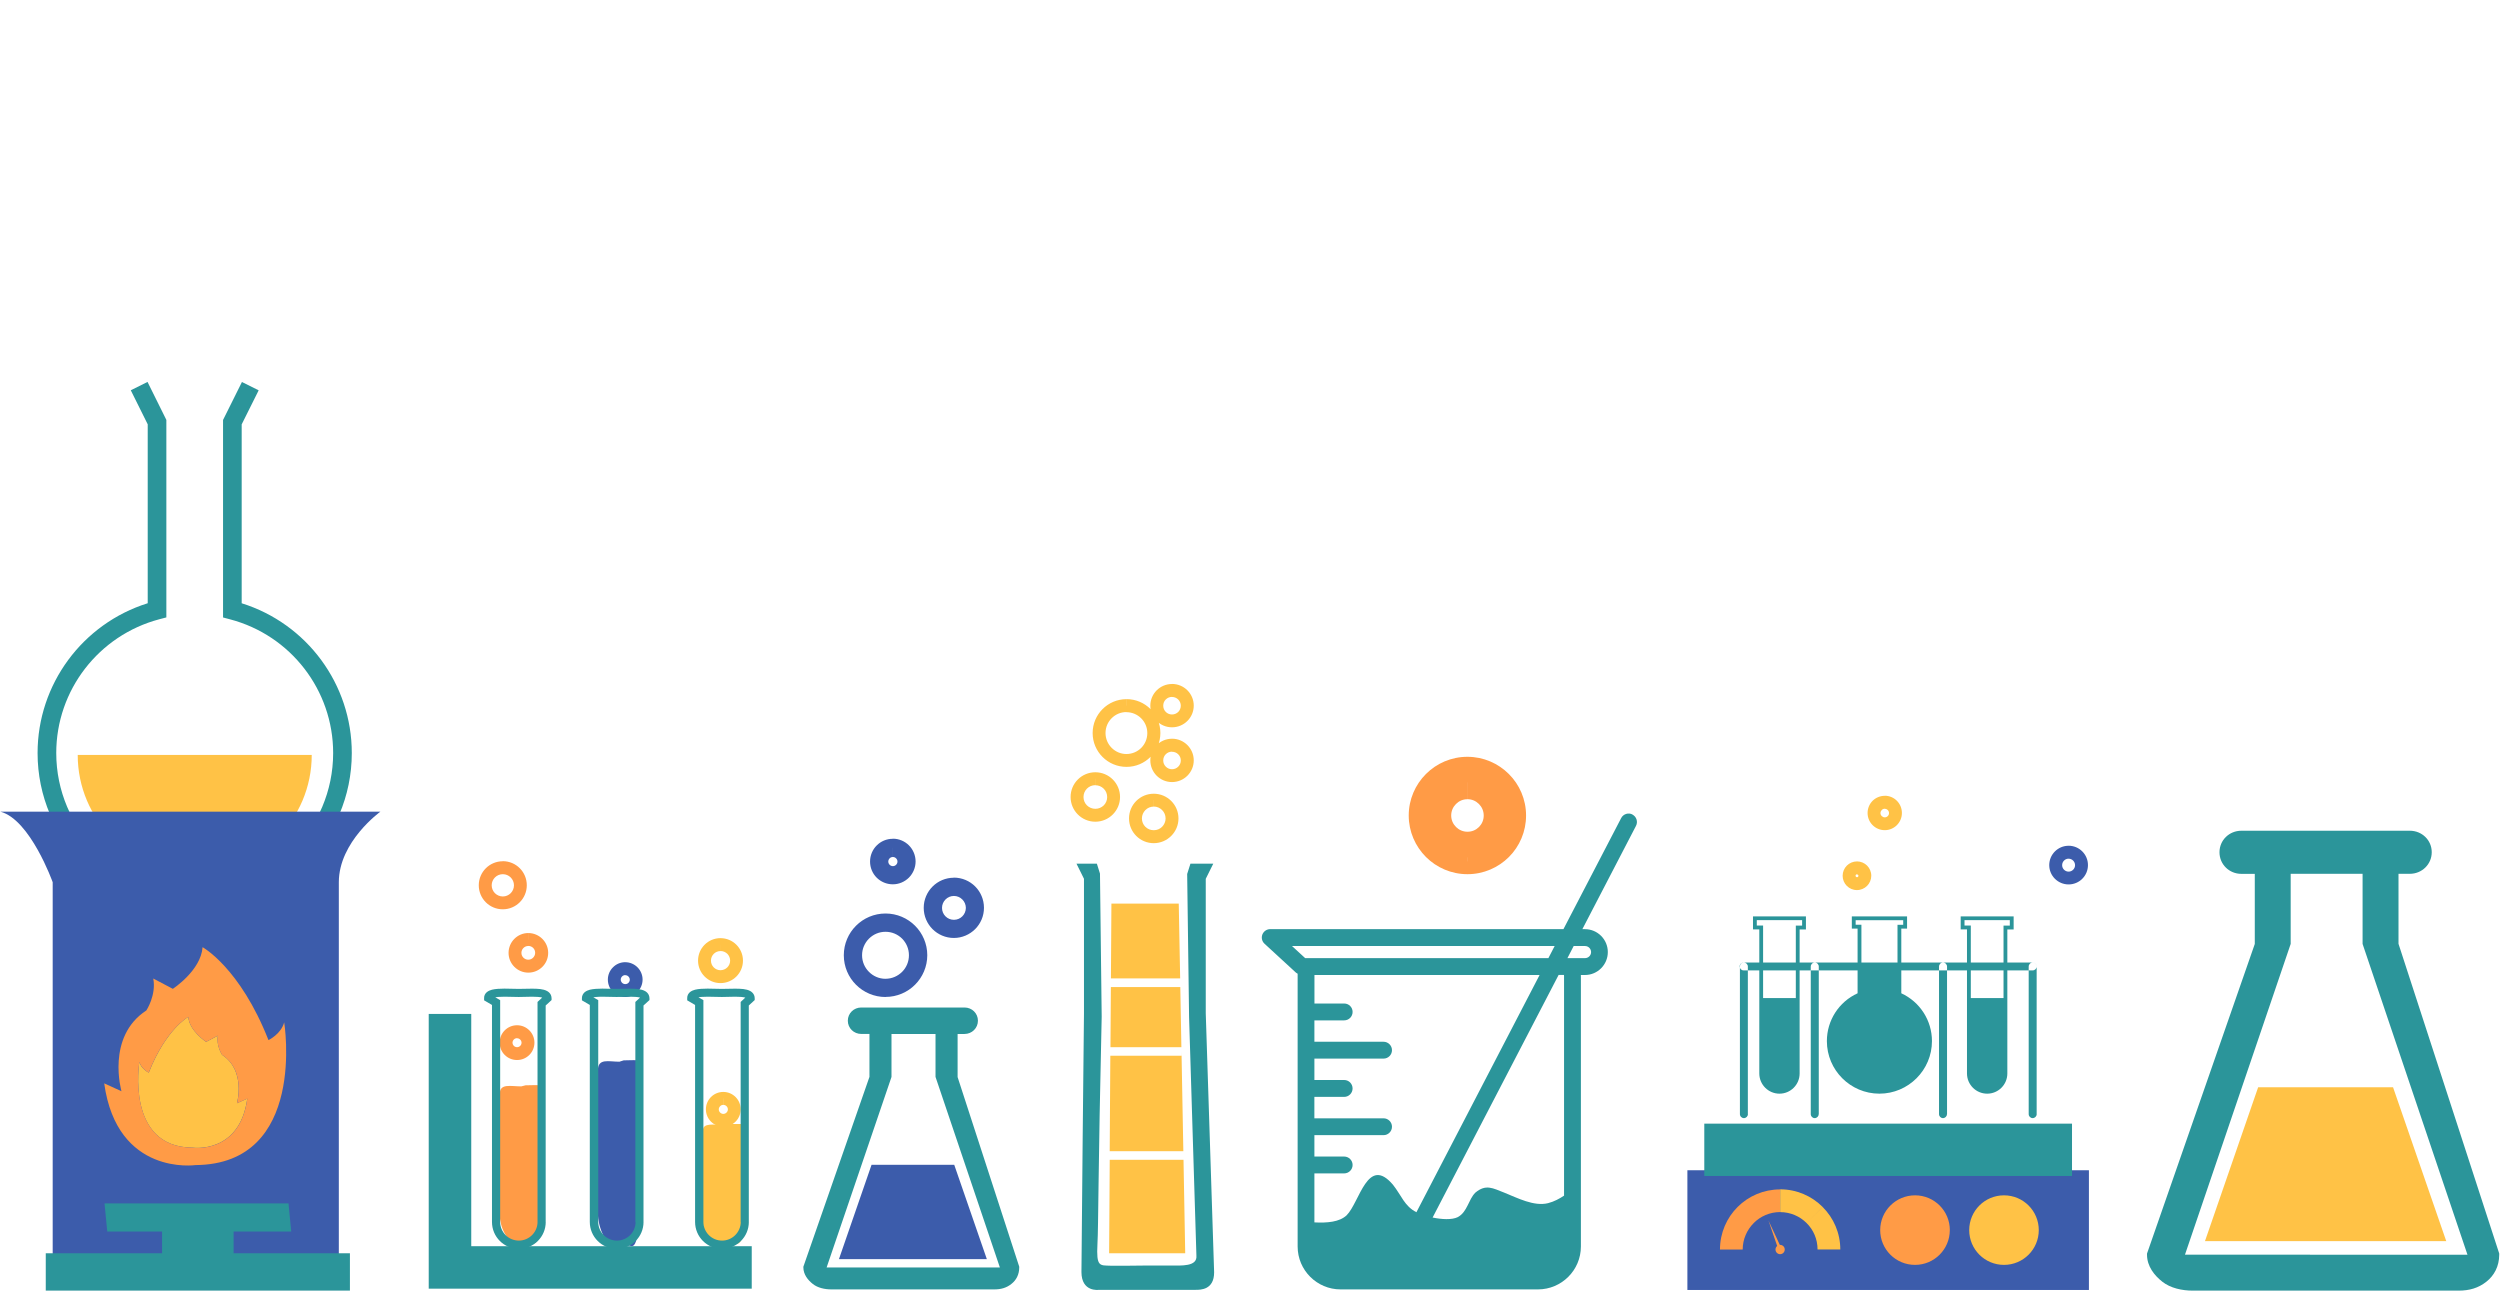 <svg xmlns="http://www.w3.org/2000/svg" width="920" height="475" xmlns:xlink="http://www.w3.org/1999/xlink"><title>lab</title><desc>Created with Sketch.</desc><defs><path id="a" d="M92.75 9.87c0-5.15-4.17-9.32-9.32-9.32H10.3C5.17.55 1 4.72 1 9.87v43.7c0 5.15 4.17 9.33 9.3 9.33h73.13c5.15 0 9.32-4.18 9.32-9.33V9.87"/><path id="c" d="M.53.74h19.5v39.63H.53V.74z"/><path id="e" d="M.1.74h19.48v39.63H.1V.74z"/><path id="g" d="M.54.66h43V55h-43V.66z"/></defs><g fill="none"><path fill="#3C5CAB" d="M308.72 463.37h54.44l-12-34.72h-30.43l-12 34.72"/><path fill="#2B959A" d="M304.2 466.42l23.87-70.1V380.5h16.2v15.8l23.68 70.12H304.2m48.2-70.12v-15.8h2.54c2.73 0 4.94-2.15 4.94-4.88 0-2.72-2.2-4.86-4.94-4.86h-38c-2.73 0-4.94 2.14-4.94 4.86 0 2.73 2.2 4.87 4.94 4.87h3.02v15.8l-24.32 69.86v.25c0 2.64 1.7 4.7 3.48 6.1 1.8 1.44 4.4 2 6.83 2h59.98c2.43 0 4.45-.56 6.25-2 1.8-1.4 2.9-3.46 2.9-6.1v-.25l-22.7-69.85"/><path fill="#3C5CAB" d="M328.6 312.02v3.36c.46 0 .86.18 1.17.5.3.3.5.7.5 1.18 0 .47-.2.87-.5 1.18-.3.3-.7.5-1.18.5s-.9-.2-1.2-.5c-.3-.3-.5-.7-.5-1.18s.2-.87.5-1.2c.3-.3.7-.48 1.2-.48v-6.7c-2.33-.02-4.45.93-5.95 2.44-1.52 1.5-2.46 3.63-2.46 5.94 0 2.3.93 4.42 2.45 5.93 1.5 1.5 3.62 2.44 5.93 2.44 2.3 0 4.4-.95 5.92-2.46 1.5-1.52 2.46-3.64 2.46-5.94 0-2.3-.95-4.43-2.46-5.94-1.5-1.5-3.62-2.46-5.93-2.45V312M325.88 363.52v3.35c4.23 0 8.1-1.72 10.86-4.5 2.77-2.76 4.5-6.63 4.5-10.86 0-4.2-1.73-8.07-4.5-10.84-2.77-2.77-6.63-4.5-10.86-4.5-4.23 0-8.1 1.73-10.86 4.5-2.78 2.77-4.5 6.63-4.5 10.86 0 4.24 1.72 8.1 4.5 10.87 2.77 2.77 6.63 4.5 10.86 4.5v-6.7c-2.4 0-4.54-.98-6.1-2.55-1.58-1.58-2.54-3.72-2.54-6.12 0-2.38.96-4.52 2.53-6.1 1.57-1.57 3.7-2.53 6.1-2.53 2.4 0 4.54.96 6.12 2.53 1.55 1.58 2.5 3.72 2.5 6.1 0 2.4-.95 4.55-2.52 6.12-1.6 1.58-3.73 2.54-6.12 2.54v3.35M351.04 326.35v3.36c1.22 0 2.3.5 3.1 1.3.8.8 1.28 1.88 1.3 3.1-.02 1.2-.5 2.3-1.3 3.1-.8.8-1.88 1.28-3.1 1.28-1.22 0-2.3-.48-3.1-1.28-.8-.8-1.28-1.9-1.28-3.1 0-1.23.5-2.3 1.28-3.1.8-.8 1.88-1.3 3.1-1.3V323c-3.05 0-5.85 1.24-7.85 3.24s-3.27 4.8-3.26 7.85c0 3.03 1.24 5.83 3.25 7.83 2 2 4.8 3.25 7.83 3.25 3.06 0 5.85-1.26 7.85-3.26 2-2 3.25-4.8 3.24-7.85 0-3.07-1.25-5.86-3.25-7.86s-4.8-3.24-7.86-3.24v3.35"/><path fill="#FFC246" d="M811.42 456.74h88.8l-19.58-56.63H831l-19.58 56.65"/><path fill="#2B959A" d="M804.07 461.72l38.9-114.36v-25.8h26.46v25.8l38.6 114.38-103.96-.02m78.58-114.36v-25.8h4.17c4.45 0 8.06-3.5 8.06-7.95 0-4.43-3.6-7.9-8.06-7.9h-62c-4.45 0-8.05 3.47-8.05 7.92 0 4.47 3.6 7.95 8.05 7.95h4.94v25.8L790.1 461.32v.42c0 4.28 2.75 7.68 5.66 9.95 2.96 2.32 7.17 3.26 11.15 3.26h97.86c3.96 0 7.25-.94 10.2-3.27 2.9-2.28 4.74-5.68 4.74-9.96v-.42l-37.05-113.94"/><path fill="#FF9B46" d="M540.02 289.4v4.7c1.66 0 3.13.67 4.23 1.77 1.1 1.1 1.75 2.57 1.76 4.23 0 1.66-.65 3.13-1.74 4.23-1.1 1.1-2.57 1.75-4.23 1.75-1.66 0-3.13-.66-4.23-1.75-1.1-1.1-1.77-2.57-1.77-4.23 0-1.66.66-3.13 1.76-4.23 1.1-1.1 2.55-1.76 4.2-1.76v-9.4c-4.23 0-8.1 1.75-10.87 4.53-2.78 2.77-4.52 6.64-4.52 10.88 0 4.24 1.75 8.1 4.53 10.9 2.77 2.76 6.64 4.5 10.88 4.5 4.25 0 8.1-1.73 10.9-4.5 2.77-2.78 4.5-6.66 4.5-10.9 0-4.23-1.73-8.1-4.5-10.87-2.78-2.78-6.65-4.52-10.9-4.5v4.7zm0 27.6v4.7c5.95 0 11.37-2.43 15.27-6.33 3.9-3.9 6.3-9.32 6.3-15.27 0-5.94-2.42-11.37-6.33-15.26-3.9-3.9-9.3-6.34-15.26-6.34-5.94 0-11.36 2.43-15.26 6.34-3.9 3.9-6.33 9.32-6.33 15.26 0 5.95 2.44 11.37 6.34 15.27 3.9 3.9 9.32 6.33 15.27 6.33v-9.4c-3.36 0-6.4-1.36-8.6-3.58-2.23-2.23-3.6-5.25-3.6-8.62 0-3.37 1.37-6.4 3.6-8.62 2.22-2.2 5.24-3.57 8.6-3.57 3.38 0 6.4 1.38 8.63 3.6 2.2 2.22 3.57 5.24 3.57 8.6 0 3.38-1.35 6.4-3.57 8.63-2.22 2.22-5.24 3.57-8.6 3.57v4.7z"/><path fill="#2B959A" d="M583.3 348.14c1.22 0 2.22 1 2.22 2.23 0 1.22-1 2.22-2.22 2.22h-6.48l2.3-4.47h4.18m-7.73 10.97V440c-1.74 1.14-3.6 2.17-5.88 2.76-5.17 1.3-11.3-1.93-16.13-3.87-4.2-1.63-6.76-3.24-10.63 0-2.58 2.56-2.9 7.07-6.45 9-2.2 1.1-6.03.84-9.28.16l46.37-89.27h2c0 .1-.04.2-.04.3m-54.32 87c-4.35-2.2-5.48-6.16-8.6-10.1-9.33-10.97-12.23 6.43-17.06 11.26-2.66 2.48-7.17 2.84-11.85 2.6v-18.03h10.96c1.7 0 3.1-1.4 3.1-3.1 0-1.7-1.4-3.1-3.1-3.1h-10.96v-7.87h25.45c1.7 0 3.1-1.4 3.1-3.1 0-1.72-1.4-3.1-3.1-3.1h-25.46v-7.88h10.96c1.72 0 3.1-1.4 3.1-3.1 0-1.73-1.38-3.12-3.1-3.12h-10.95v-7.87h25.45c1.7 0 3.1-1.38 3.1-3.1 0-1.7-1.4-3.1-3.1-3.1h-25.45v-7.87h10.96c1.73 0 3.1-1.4 3.1-3.1 0-1.72-1.37-3.1-3.1-3.1h-10.94V358.8h82.85l-45.34 87.32m-45.82-97.98h96.7l-2.3 4.45H480.3l-4.86-4.47m125.33-48.38c-1.52-.8-3.4-.2-4.18 1.32l-21.24 40.86h-107.9c-1.27 0-2.42.78-2.9 1.98-.45 1.2-.14 2.55.8 3.4l11.6 10.67c.18.15.38.25.58.36V458.7c0 8.73 7.1 15.8 15.8 15.8h72.64c8.7 0 15.8-7.07 15.8-15.8v-99.6c0-.1-.02-.2-.03-.3h1.54c4.64 0 8.4-3.8 8.4-8.44s-3.77-8.43-8.42-8.43h-.95l19.73-38c.8-1.52.2-3.4-1.32-4.18"/><g transform="translate(483 406)"><mask id="b"><use xlink:href="#a"/></mask><path fill="#FF9B46" d="M92.75 34c-1.74 1.14-3.6 2.17-5.88 2.76-5.15 1.3-11.28-1.93-16.1-3.87-4.2-1.63-6.77-3.24-10.64 0-2.58 2.56-2.9 7.07-6.45 9-2.2 1.1-6.02.84-9.27.16 0 0-6.8-.66-9.8-5.14-1.65-2.04-2.8-4.48-4.75-6.94-9.34-10.96-12.24 6.44-17.07 11.27-2.65 2.48-7.16 2.84-11.84 2.6V33.2l-6.2-.05V52.7c0 8.72 7.08 15.8 15.8 15.8h72.63c8.7 0 15.8-7.08 15.8-15.8V27.3l-6.2-.64v7.3" mask="url(#b)"/></g><path fill="#FFC246" d="M431.3 254.1v2.38c.9 0 1.7.36 2.3.95.58.6.93 1.38.93 2.27 0 .9-.35 1.7-.94 2.3-.6.57-1.4.93-2.3.93-.9 0-1.7-.36-2.28-.94-.6-.6-.94-1.4-.94-2.3 0-.9.34-1.7.93-2.28.6-.6 1.4-.95 2.3-.95v-4.75c-4.4 0-7.98 3.57-7.98 7.97s3.57 7.97 7.98 7.97c4.42 0 8-3.57 8-7.98 0-4.4-3.58-7.98-8-7.98v2.37M431.3 274.27v2.38c.9 0 1.7.35 2.3.94.58.57.93 1.36.94 2.26 0 .9-.36 1.7-.95 2.28-.6.6-1.4.95-2.3.95-.9 0-1.7-.37-2.28-.96-.6-.6-.94-1.38-.94-2.28 0-.9.34-1.7.93-2.28.6-.6 1.4-.95 2.3-.95v-4.76c-4.4 0-7.98 3.57-7.98 7.97s3.57 7.98 7.98 7.98c4.42 0 8-3.57 8-7.98 0-4.4-3.58-7.97-8-7.98v2.37M424.6 294.44v2.37c1.2 0 2.27.5 3.06 1.3.8.8 1.27 1.86 1.28 3.07 0 1.2-.5 2.27-1.28 3.07-.8.8-1.86 1.27-3.07 1.27-1.23 0-2.3-.47-3.1-1.26-.8-.8-1.26-1.87-1.27-3.07 0-1.2.5-2.28 1.28-3.08.8-.8 1.87-1.28 3.08-1.28v-4.74c-5.04 0-9.1 4.07-9.1 9.1 0 5.02 4.06 9.1 9.1 9.1 5 0 9.1-4.08 9.1-9.1 0-5.03-4.08-9.1-9.1-9.1v2.37M403.1 286.6v2.37c1.2 0 2.27.48 3.07 1.27.8.8 1.27 1.87 1.27 3.08 0 1.2-.48 2.28-1.27 3.07-.8.77-1.87 1.25-3.08 1.25-1.2 0-2.3-.48-3.1-1.27-.8-.8-1.26-1.87-1.26-3.08 0-1.2.48-2.28 1.27-3.08.8-.8 1.88-1.27 3.08-1.27v-4.75c-5.03 0-9.1 4.07-9.1 9.1 0 5.02 4.07 9.1 9.1 9.1 5.02 0 9.1-4.08 9.1-9.1 0-5.03-4.08-9.1-9.1-9.1v2.37M414.5 259.7v2.38c2.14 0 4.05.86 5.46 2.26 1.4 1.4 2.25 3.3 2.25 5.45 0 2.1-.84 4.02-2.23 5.43-1.4 1.4-3.32 2.25-5.45 2.26-2.13 0-4.04-.87-5.44-2.27-1.4-1.4-2.26-3.32-2.26-5.45 0-2.15.86-4.06 2.26-5.46 1.4-1.4 3.3-2.26 5.45-2.26v-4.75c-6.88 0-12.45 5.6-12.45 12.47 0 6.87 5.57 12.45 12.46 12.45 6.9 0 12.46-5.58 12.47-12.46 0-6.9-5.57-12.47-12.45-12.47v2.36"/><path fill="#2B959A" d="M446.8 468.23l-3.08-95.3V323.4l2.76-5.56h-8.4l-1.2 3.78.7 52.6 2.7 87.85c.37 4.1-5.5 3.65-9.62 3.65h-9.34s-10.74.14-12.7.06c-3.92-.16-5.22.5-4.76-8 .38-6.92.23-26.5 1.56-83.65l-.63-52.65-1.14-3.64h-7.5l2.75 5.55v49.53s-.95 89.7-.93 95.2c.02 7.46 6.35 6.54 6.35 6.54H440c1.77 0 6.8.05 6.8-6.45"/><path fill="#FFC246" d="M408.65 385.37h26.1l-.4-22.14H408.8l-.15 22.14M435.47 423.64l-.68-36.72v1.6H408.6l-.23 35.12h27.06M434.3 360.06l-.52-27.54H409l-.18 27.54h25.47M408.38 426.8l-.22 34.4h28l-.63-34.4h-27.15"/><path fill="#FF9B46" d="M185.04 319.3v2.4c1.13 0 2.14.45 2.9 1.2.74.74 1.2 1.75 1.2 2.9 0 1.13-.46 2.14-1.2 2.9-.76.74-1.77 1.2-2.9 1.2-1.14 0-2.15-.47-2.9-1.2-.74-.76-1.2-1.77-1.2-2.9 0-1.15.46-2.16 1.2-2.9.75-.75 1.76-1.2 2.9-1.2v-4.76c-4.9 0-8.85 3.96-8.85 8.85 0 4.87 3.94 8.83 8.83 8.83 4.9 0 8.84-3.96 8.84-8.85 0-4.9-3.95-8.86-8.84-8.86v2.38"/><path fill="#FFC246" d="M265.17 347.6v2.38c.98 0 1.84.4 2.5 1.03.63.66 1.02 1.53 1.02 2.5s-.4 1.85-1.05 2.5c-.65.64-1.5 1-2.5 1.03-.97 0-1.83-.4-2.48-1.03-.64-.66-1.03-1.52-1.03-2.5s.4-1.85 1.03-2.5c.65-.63 1.5-1.02 2.5-1.02v-4.76c-4.58 0-8.28 3.7-8.28 8.28 0 4.57 3.7 8.27 8.26 8.27 4.57 0 8.27-3.7 8.27-8.27 0-4.57-3.7-8.27-8.27-8.27v2.37"/><path fill="#FF9B46" d="M194.4 345.7v2.4c.72 0 1.33.27 1.8.73.46.46.74 1.08.74 1.8 0 .7-.28 1.3-.74 1.78-.47.48-1.08.76-1.8.76-.7 0-1.3-.28-1.78-.74-.46-.46-.74-1.07-.74-1.78 0-.7.28-1.33.75-1.8.46-.45 1.08-.73 1.78-.73v-4.76c-2 0-3.82.82-5.13 2.14-1.3 1.3-2.13 3.15-2.13 5.15 0 4.02 3.26 7.28 7.28 7.28 4.03 0 7.3-3.25 7.3-7.27s-3.26-7.28-7.3-7.3v2.4M190.27 379.7v2.38c.46 0 .86.18 1.16.48.3.3.5.7.5 1.17 0 .46-.2.86-.5 1.16-.3.3-.7.47-1.16.47-.47 0-.87-.18-1.17-.48-.3-.3-.48-.7-.5-1.18.02-.47.2-.86.5-1.17.3-.3.7-.48 1.17-.48v-4.76c-3.54 0-6.4 2.88-6.4 6.4 0 3.56 2.86 6.4 6.4 6.4 3.53 0 6.4-2.84 6.4-6.4 0-3.52-2.86-6.4-6.4-6.4v2.4"/><path fill="#3C5CAB" d="M230.1 356.5v2.37c.46 0 .86.18 1.16.48.3.3.5.7.5 1.17 0 .46-.2.86-.5 1.17-.3.3-.7.46-1.16.46-.47 0-.87-.18-1.17-.48-.3-.32-.5-.72-.5-1.18 0-.46.2-.86.5-1.17.3-.3.7-.48 1.17-.48v-4.76c-1.77 0-3.38.72-4.53 1.9-1.16 1.13-1.88 2.75-1.88 4.5 0 1.77.7 3.4 1.86 4.54 1.15 1.15 2.76 1.88 4.53 1.88 1.75 0 3.36-.73 4.52-1.88 1.15-1.15 1.87-2.77 1.87-4.53 0-3.53-2.88-6.4-6.4-6.4v2.38"/><path fill="#FFC246" d="M266.2 404.23v2.37c.46 0 .86.18 1.16.48.3.3.5.7.5 1.17s-.2.87-.5 1.17c-.3.3-.7.48-1.17.5-.48-.02-.88-.2-1.18-.5-.3-.3-.5-.7-.5-1.17 0-.46.2-.86.5-1.16.3-.33.7-.5 1.16-.5v-4.76c-3.55 0-6.4 2.87-6.4 6.4 0 3.54 2.85 6.4 6.4 6.4 3.53 0 6.4-2.86 6.4-6.4 0-3.53-2.87-6.4-6.4-6.4v2.38"/><path fill="#3C5CAB" d="M234.2 390.17c-1.14-.1-2.68.04-4.68.04l-1.6.5c-3.88 0-7.9-1.4-7.9 3.2v52.56c0 4.63 2.63 12.44 7.26 12.44l2.34-1.17c1.88 0 3.42 2.63 4.57-1.45v-66.1"/><path fill="#FF9B46" d="M198.1 399.36c-1.14-.1-2.68.03-4.68.03l-1.6.4c-3.87 0-7.9-1.2-7.9 2.73v44.75c0 3.94 2.64 10.6 7.27 10.6l2.32-1c1.88 0 3.4 2.24 4.56-1.23v-56.3"/><path fill="#FFC246" d="M272.87 413.64c-1.14-.07-2.67.02-4.68.02l-1.63.3c-3.86 0-7.9-.9-7.9 2.1v33.82c0 2.98 2.65 8.02 7.28 8.02l2.34-.76c1.87 0 3.4 1.7 4.56-.93v-42.55"/><path fill="#2B959A" d="M199.32 449.64h-1.5c0 1.9-.77 3.62-2.02 4.87s-2.96 2.03-4.86 2.03c-1.9 0-3.62-.77-4.86-2-1.25-1.26-2.02-2.97-2.02-4.88v-81.6l-3.64-2.13-.76 1.3h1.5-.25l.24.12.03-.1h-.25l.23.1-.23-.12.2.16.03-.04-.23-.12.2.16-.1-.07.1.08-.1-.08.1.07c.04-.04.2-.13.45-.22.38-.12.98-.23 1.7-.3.7-.05 1.52-.08 2.4-.08 1.68 0 3.54.1 5.2.1 1.65 0 3.4-.1 4.97-.1 1.5 0 2.83.1 3.6.3.37.12.58.25.6.28l.12-.1-.14.06.03.07.1-.1-.13.05.15-.05-.16.03v.03l.16-.05-.16.03h.02-.05 1.5l-1.03-1.1-2.65 2.48v81h3v-79.7l2.17-2v-.66c0-.4-.1-.83-.25-1.2-.3-.66-.82-1.13-1.35-1.43-.8-.45-1.66-.64-2.6-.76-.93-.1-1.94-.14-2.98-.14-1.68 0-3.43.08-4.97.08-1.57 0-3.44-.1-5.22-.1-1.64.02-3.2.07-4.55.4-.67.18-1.32.42-1.9.9-.3.24-.55.55-.74.93-.2.37-.27.8-.27 1.2v.88l2.9 1.7v79.87c0 5.46 4.42 9.88 9.88 9.88 5.47 0 9.9-4.42 9.9-9.88h-1.5M235.4 449.64h-1.5c0 1.9-.75 3.62-2 4.87s-2.96 2.03-4.87 2.03c-1.9 0-3.6-.77-4.86-2-1.25-1.26-2.02-2.97-2.02-4.88v-81.6l-3.64-2.13-.74 1.3h1.5-.25l.23.12.03-.1H217l.22.1-.23-.12.2.16v-.04l-.22-.12.2.16-.1-.07.1.08-.1-.08.1.07c.04-.04.2-.13.44-.2.38-.14.98-.25 1.7-.3.7-.07 1.52-.1 2.4-.1 1.68 0 3.54.1 5.2.1 1.65 0 3.4-.1 4.97-.1 1.5 0 2.84.1 3.6.3.4.12.6.25.6.28l.13-.1-.14.06.02.07.1-.1-.13.05.13-.05-.15.03v.03l.14-.05-.15.03h.02-.04.02-.03 1.5l-1.03-1.1-2.66 2.48v81h3v-79.7l2.2-2v-.66c0-.4-.1-.83-.26-1.2-.3-.66-.8-1.13-1.34-1.43-.8-.45-1.66-.63-2.6-.76-.93-.1-1.94-.14-3-.14-1.65 0-3.4.08-4.95.08-1.56 0-3.42-.1-5.2-.1-1.66.02-3.23.08-4.57.4-.67.2-1.3.42-1.9.9-.28.24-.55.55-.74.93-.2.37-.3.8-.3 1.2v.88l2.9 1.7v79.87c0 5.46 4.44 9.88 9.9 9.88 5.45 0 9.87-4.42 9.87-9.88h-1.5M274.1 449.64h-1.5c0 1.9-.78 3.62-2.02 4.87-1.25 1.26-2.96 2.03-4.87 2.03-1.9 0-3.6-.77-4.84-2-1.25-1.26-2.02-2.97-2.02-4.88v-81.6l-3.64-2.13-.77 1.3h1.5-.25l.22.12.03-.1h-.25l.22.1-.23-.12.2.16.03-.04-.23-.12.2.16-.1-.07.1.08-.1-.08.1.07c.04-.04.2-.13.45-.22.38-.12.98-.23 1.7-.3.7-.05 1.52-.08 2.4-.08 1.68 0 3.54.1 5.2.1 1.65 0 3.4-.1 4.97-.1 1.47 0 2.8.1 3.57.3.4.12.6.25.62.28l.1-.1-.13.06.02.07.1-.1-.13.05.14-.05-.14.03v.03l.15-.05-.14.03h.02-.03.02-.03 1.5l-1.02-1.1-2.66 2.48v81h3v-79.7l2.17-2v-.66c0-.4-.08-.83-.25-1.2-.3-.66-.82-1.13-1.34-1.43-.8-.45-1.66-.64-2.6-.76-.93-.1-1.94-.14-3-.14-1.65 0-3.4.08-4.95.08-1.58 0-3.44-.1-5.2-.1-1.68.02-3.25.07-4.6.4-.66.18-1.3.42-1.9.9-.27.24-.54.55-.73.93-.18.37-.27.8-.27 1.2v.88l2.9 1.7v79.87c0 5.46 4.43 9.88 9.88 9.88 5.47 0 9.9-4.42 9.9-9.88h-1.5"/><path fill="#2B959A" d="M157.77 373.13h15.65v101.1h-15.65v-101.1zM162.67 458.6h113.97v15.64H162.67V458.6zM71.66 334.95c-31.9 0-57.83-25.94-57.83-57.83 0-25.32 16.54-47.62 40.53-55.13v-65.84l-6.23-12.53 6.16-3.07 6.93 13.98v72.68l-2.56.67C36.3 233.8 20.7 254 20.7 277.1c0 28.1 22.86 50.95 50.96 50.95s50.94-22.85 50.94-50.94c0-23.1-15.6-43.32-37.96-49.2l-2.56-.68v-72.68l6.95-13.97 6.16 3.06-6.25 12.53V222c24 7.5 40.52 29.8 40.52 55.12 0 31.88-25.93 57.83-57.82 57.83"/><path fill="#FFC246" d="M71.66 320.88c23.78 0 43.06-19.28 43.06-43.06H28.6c0 23.78 19.28 43.06 43.06 43.06"/><path fill="#3C5CAB" d="M.17 298.7c11 2.94 19.22 25.96 19.22 25.96v138.9h105.3v-138.9c0-14.95 15.3-25.97 15.3-25.97H.16"/><path fill="#2B959A" d="M16.84 461.2h111.93v13.73H16.84V461.2zM59.64 452.2h26.33v12.53H59.64V452.2zM107.2 453.2H39.47l-1-10.34h67.7l1 10.35"/><path fill="#FFC246" d="M81.72 388.18s-2.23-3.4-1.53-7.06l-4.34 2.28s-6.2-4.06-6.56-9.2c0 0-8.24 4.5-14.54 20.52 0 0-2.77-1.3-3.47-3.92 0 0-5.15 31.35 19.55 31.53 0 0 17.33 2.5 20.17-18.04l-3.8 1.7c-.02 0 3.42-12-5.5-17.83"/><path fill="#FF9B46" d="M70.86 422.33c-24.7-.18-19.57-31.53-19.57-31.53.7 2.6 3.45 3.92 3.45 3.92 6.3-16.03 14.55-20.5 14.55-20.5.36 5.12 6.57 9.18 6.57 9.18l4.3-2.28c-.68 3.66 1.55 7.06 1.55 7.06 8.93 5.83 5.5 17.83 5.5 17.83l3.8-1.7c-2.83 20.54-20.16 18.04-20.16 18.04zm33.72-46.1c-1.17 4.35-5.78 6.53-5.78 6.53-10.5-26.7-24.25-34.2-24.25-34.2-.6 8.58-10.95 15.33-10.95 15.33l-7.2-3.8c1.18 6.1-2.54 11.75-2.54 11.75-14.9 9.73-9.16 29.73-9.16 29.73l-6.35-2.9c4.73 34.24 33.6 30.08 33.6 30.08 41.17-.3 32.63-52.55 32.63-52.55z"/><path fill="#3C5CAB" d="M761.24 313.64V316c.67 0 1.24.27 1.68.7.43.44.7 1.02.7 1.7 0 .65-.27 1.23-.7 1.66-.44.43-1 .7-1.68.7-.66 0-1.23-.27-1.67-.7-.43-.43-.7-1-.7-1.67 0-.7.27-1.27.7-1.7.43-.44 1-.7 1.67-.7v-4.75c-3.93 0-7.12 3.2-7.12 7.13 0 3.92 3.2 7.1 7.12 7.1 3.94 0 7.13-3.18 7.13-7.12 0-3.93-3.2-7.12-7.13-7.12v2.38"/><path fill="#FFC246" d="M693.6 295.27v2.37c.43 0 .8.17 1.1.46.3.3.46.68.46 1.12 0 .44-.17.82-.46 1.1-.3.3-.67.47-1.12.47-.44 0-.8-.2-1.1-.48-.3-.3-.47-.67-.47-1.1 0-.45.2-.83.48-1.13.3-.3.68-.47 1.12-.47v-4.75c-1.75 0-3.35.7-4.5 1.84-1.13 1.14-1.84 2.74-1.84 4.48 0 3.5 2.83 6.32 6.33 6.32 1.72 0 3.3-.7 4.45-1.85 1.14-1.14 1.86-2.74 1.85-4.48 0-3.5-2.82-6.34-6.3-6.34v2.37M683.37 319.42v2.37c.3 0 .53.2.53.5 0 .16-.06.27-.16.38-.1.1-.22.14-.37.14s-.27-.05-.37-.15c-.1-.12-.15-.23-.16-.38 0-.3.24-.54.53-.54V317c-1.45 0-2.78.6-3.73 1.54-.95.95-1.55 2.3-1.55 3.74 0 2.9 2.34 5.27 5.26 5.27s5.28-2.37 5.28-5.28c0-1.45-.6-2.8-1.55-3.74-.96-.95-2.3-1.54-3.74-1.54v2.36"/><path fill="#2B959A" d="M640.2 355.66c0 .8.64 1.44 1.43 1.44h106.42c.8 0 1.44-.64 1.44-1.44 0-.8-.66-1.44-1.46-1.44h-106.4c-.8 0-1.44.65-1.44 1.44M643.23 410c0 .8-.66 1.47-1.47 1.47-.8 0-1.47-.66-1.47-1.47v-54.3c0-.82.64-1.48 1.45-1.48.8 0 1.47.66 1.47 1.47V410M669.28 410c0 .8-.66 1.47-1.47 1.47-.8 0-1.45-.66-1.45-1.47v-54.3c0-.82.66-1.48 1.47-1.48.82 0 1.48.66 1.48 1.47V410M716.48 410c0 .8-.66 1.47-1.47 1.47-.8 0-1.45-.66-1.45-1.47v-54.3c0-.82.66-1.48 1.47-1.48.82 0 1.48.66 1.48 1.47V410M749.5 410c0 .8-.67 1.47-1.48 1.47-.8 0-1.46-.66-1.46-1.47v-54.3c0-.82.65-1.48 1.46-1.48.8 0 1.47.66 1.47 1.47V410"/><path fill="#2B959A" d="M739.6 340.63h-2.3v26.66h-12.04V340.6h-2.32v-2h16.67v2zm-18.07-3.4v4.8h2.32v53c0 4.1 3.33 7.44 7.43 7.44s7.42-3.33 7.42-7.43v-53h2.32v-4.8h-19.5zM682.88 340.33v-1.7h17.5v1.7h-2.1v16.46H685V340.3h-2.12zm16.8 25.2v-23.8h2.12v-4.5h-20.33v4.5h2.12v23.8c-6.9 3.15-11.3 10-11.3 17.6 0 10.66 8.66 19.34 19.33 19.34 10.66 0 19.34-8.68 19.34-19.35 0-7.58-4.42-14.44-11.3-17.6z"/><g transform="translate(721 366)"><mask id="d"><use xlink:href="#c"/></mask><path fill="#3C5CAB" d="M18.6-25.37h-2.3V1.3H4.26v-26.67H1.94v-2H18.6v2zM.54-28.77v4.8h2.32v53c0 4.1 3.33 7.44 7.43 7.44s7.4-3.33 7.4-7.43v-53h2.33v-4.8H.53z" mask="url(#d)"/></g><path fill="#2B959A" d="M663.18 340.63h-2.32v26.66h-12.04V340.6h-2.32v-2h16.68v2zm-18.08-3.4v4.8h2.32v53c0 4.1 3.33 7.44 7.42 7.44 4.1 0 7.42-3.33 7.42-7.43v-53h2.32v-4.8h-19.5z"/><g transform="translate(645 366)"><mask id="f"><use xlink:href="#e"/></mask><path fill="#FF9B46" d="M18.18-25.37h-2.32V1.3H3.82v-26.67H1.5v-2h16.68v2zM.1-28.77v4.8h2.32v53c0 4.1 3.33 7.44 7.42 7.44 4.1 0 7.42-3.33 7.42-7.43v-53h2.32v-4.8H.1z" mask="url(#f)"/></g><g transform="translate(670 355)"><mask id="h"><use xlink:href="#g"/></mask><path fill="#FFC246" d="M12.86-14.66v-1.7h17.52v1.7h-2.12V1.8H14.98v-16.46h-2.12zm16.8 25.2v-23.8h2.12v-4.5H11.45v4.5h2.12v23.8c-6.88 3.14-11.3 10-11.3 17.6 0 10.65 8.68 19.33 19.35 19.33 10.66 0 19.34-8.68 19.34-19.34 0-7.6-4.42-14.45-11.3-17.6z" mask="url(#h)"/></g><path fill="#3C5CAB" d="M620.96 430.65h147.76v44.06H620.96v-44.04z"/><path fill="#2B959A" d="M627.18 413.5H762.5v19.26H627.18V413.5z"/><path fill="#FF9B46" d="M717.53 452.68c0 7.08-5.74 12.8-12.8 12.8-7.08 0-12.82-5.72-12.82-12.8 0-7.07 5.76-12.8 12.83-12.8s12.8 5.72 12.8 12.8M715.23 452.68c0 5.8-4.7 10.5-10.5 10.5s-10.52-4.7-10.52-10.5 4.73-10.5 10.53-10.5 10.5 4.7 10.5 10.5"/><path fill="#FFC246" d="M750.27 452.68c0 7.08-5.73 12.8-12.8 12.8-7.08 0-12.8-5.72-12.8-12.8 0-7.07 5.72-12.8 12.8-12.8 7.07 0 12.8 5.72 12.8 12.8M747.97 452.68c0 5.8-4.7 10.5-10.5 10.5s-10.5-4.7-10.5-10.5 4.7-10.5 10.5-10.5 10.5 4.7 10.5 10.5"/><path fill="#FF9B46" d="M655.1 437.7c-6.13 0-11.66 2.47-15.67 6.47l5.92 5.92c2.5-2.5 5.94-4.05 9.74-4.05v-8.37M632.94 459.83h8.37c0-3.8 1.57-7.25 4.06-9.74l-5.92-5.94c-4 4-6.5 9.54-6.5 15.66"/><path fill="#FFC246" d="M655.1 437.7v8.36c3.8 0 7.23 1.54 9.73 4.03l5.9-5.94c-4-4-9.53-6.48-15.64-6.48M677.23 459.83c0-6.12-2.48-11.65-6.5-15.66l-5.9 5.92c2.5 2.47 4.03 5.9 4.03 9.72h8.37"/><path fill="#FF9B46" d="M655.1 458.12h-.13l-4.17-8.96 3.2 9.36c-.38.3-.62.78-.62 1.3 0 .95.76 1.72 1.7 1.72.95 0 1.7-.77 1.7-1.7.02-.96-.75-1.72-1.7-1.72"/></g></svg>